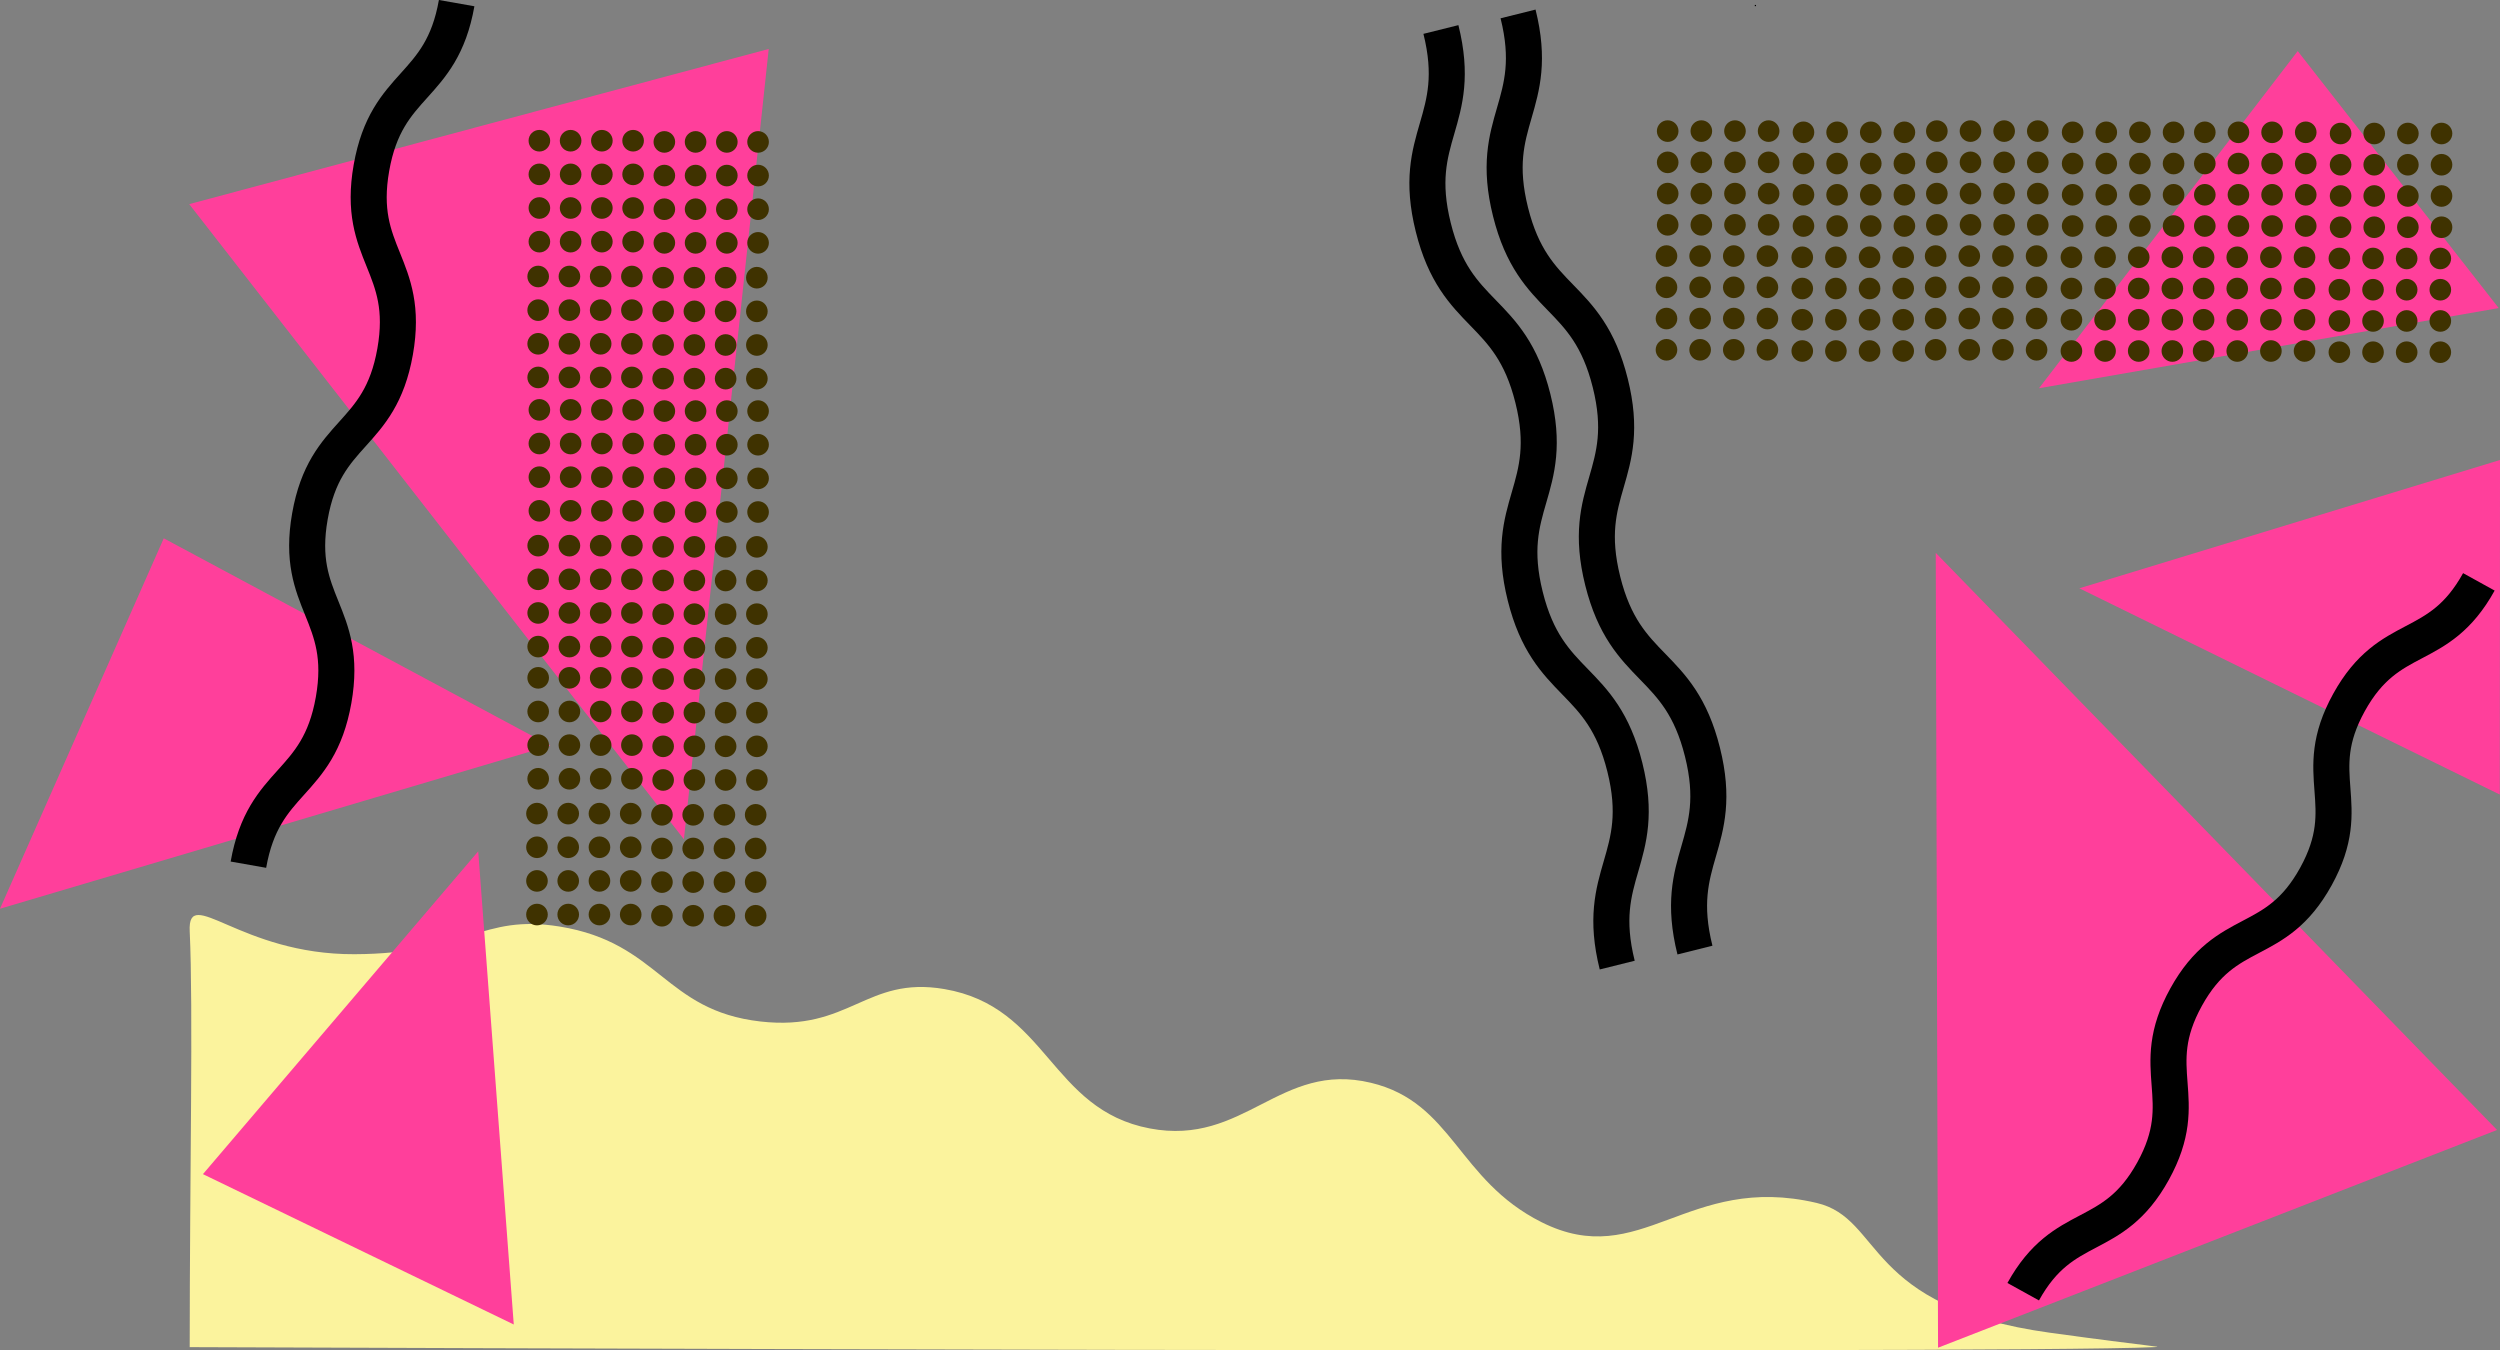 <svg id="Layer_1" data-name="Layer 1" xmlns="http://www.w3.org/2000/svg" viewBox="0 0 2080.55 1123.78"><rect x="0" y="0" width="2080.55" height="1123.78" fill="#808080" stroke="none"/><defs><style>.cls-1{fill:#fbf39d;}.cls-2{fill:#ff3f9b;}.cls-3{fill:#3f3200;}.cls-4,.cls-5{fill:none;stroke:#000;stroke-miterlimit:10;}.cls-5{stroke-width:30px;}</style></defs><title>login-bg</title><path class="cls-1" d="M0,734c-1.88-39.44,41.74,19.37,137,19,94.69-.37,105-33.75,171-23,83.14,13.55,86.78,69.85,167,79,74.45,8.49,87.79-38.12,153-27,86.1,14.68,87.85,100.21,171,116,78.89,15,108.15-56.17,184-38,68.4,16.38,71.88,80.77,142,116,82.7,41.55,121-41.4,229-16,55.66,13.09,38.61,86.57,194,108,87,12,95.28,11.6,87,12-124,6-1635,0-1635,0C0,940,3,797,0,734Z" transform="translate(157.88 41.11)"/><polygon class="cls-2" points="1612.88 1121.59 1610.97 460.11 2078.1 940.38 1612.88 1121.59"/><polygon class="cls-2" points="639.75 40.73 569.16 698.44 157.47 169.88 639.75 40.73"/><polygon class="cls-2" points="2079.48 256.38 1696.88 323.11 1912.21 42.51 2079.48 256.38"/><polygon class="cls-2" points="2080.36 661.25 1730.47 489.59 2080.55 382.81 2080.36 661.25"/><polygon class="cls-2" points="168.89 977.14 397.98 708.5 427.57 1102.28 168.89 977.14"/><polygon class="cls-2" points="136.29 448 457.97 620.5 0 756.26 136.29 448"/><circle class="cls-3" cx="448.88" cy="117.11" r="9"/><circle class="cls-3" cx="474.88" cy="117.11" r="9"/><circle class="cls-3" cx="448.88" cy="145.11" r="9"/><circle class="cls-3" cx="474.88" cy="145.11" r="9"/><circle class="cls-3" cx="448.88" cy="173.11" r="9"/><circle class="cls-3" cx="474.88" cy="173.11" r="9"/><circle class="cls-3" cx="448.88" cy="201.11" r="9"/><circle class="cls-3" cx="474.88" cy="201.11" r="9"/><circle class="cls-3" cx="500.88" cy="117.11" r="9"/><circle class="cls-3" cx="526.88" cy="117.11" r="9"/><circle class="cls-3" cx="500.88" cy="145.11" r="9"/><circle class="cls-3" cx="526.88" cy="145.11" r="9"/><circle class="cls-3" cx="500.88" cy="173.11" r="9"/><circle class="cls-3" cx="526.88" cy="173.11" r="9"/><circle class="cls-3" cx="500.88" cy="201.11" r="9"/><circle class="cls-3" cx="526.88" cy="201.11" r="9"/><circle class="cls-3" cx="552.88" cy="118.11" r="9"/><circle class="cls-3" cx="578.88" cy="118.11" r="9"/><circle class="cls-3" cx="552.88" cy="146.11" r="9"/><circle class="cls-3" cx="578.88" cy="146.11" r="9"/><circle class="cls-3" cx="552.88" cy="174.11" r="9"/><circle class="cls-3" cx="578.88" cy="174.11" r="9"/><circle class="cls-3" cx="552.88" cy="202.11" r="9"/><circle class="cls-3" cx="578.88" cy="202.11" r="9"/><circle class="cls-3" cx="604.88" cy="118.11" r="9"/><circle class="cls-3" cx="630.88" cy="118.11" r="9"/><circle class="cls-3" cx="604.88" cy="146.11" r="9"/><circle class="cls-3" cx="630.88" cy="146.11" r="9"/><circle class="cls-3" cx="604.88" cy="174.11" r="9"/><circle class="cls-3" cx="630.88" cy="174.11" r="9"/><circle class="cls-3" cx="604.88" cy="202.11" r="9"/><circle class="cls-3" cx="630.88" cy="202.11" r="9"/><circle class="cls-3" cx="447.88" cy="230.11" r="9"/><circle class="cls-3" cx="473.88" cy="230.11" r="9"/><circle class="cls-3" cx="447.88" cy="258.11" r="9"/><circle class="cls-3" cx="473.88" cy="258.11" r="9"/><circle class="cls-3" cx="447.88" cy="286.11" r="9"/><circle class="cls-3" cx="473.88" cy="286.11" r="9"/><circle class="cls-3" cx="447.88" cy="314.11" r="9"/><circle class="cls-3" cx="473.88" cy="314.11" r="9"/><circle class="cls-3" cx="499.88" cy="230.11" r="9"/><circle class="cls-3" cx="525.88" cy="230.11" r="9"/><circle class="cls-3" cx="499.88" cy="258.11" r="9"/><circle class="cls-3" cx="525.88" cy="258.11" r="9"/><circle class="cls-3" cx="499.88" cy="286.11" r="9"/><circle class="cls-3" cx="525.88" cy="286.11" r="9"/><circle class="cls-3" cx="499.88" cy="314.11" r="9"/><circle class="cls-3" cx="525.88" cy="314.11" r="9"/><circle class="cls-3" cx="551.88" cy="231.11" r="9"/><circle class="cls-3" cx="577.88" cy="231.11" r="9"/><circle class="cls-3" cx="551.88" cy="259.11" r="9"/><circle class="cls-3" cx="577.88" cy="259.11" r="9"/><circle class="cls-3" cx="551.88" cy="287.11" r="9"/><circle class="cls-3" cx="577.88" cy="287.11" r="9"/><circle class="cls-3" cx="551.88" cy="315.11" r="9"/><circle class="cls-3" cx="577.88" cy="315.11" r="9"/><circle class="cls-3" cx="603.88" cy="231.11" r="9"/><circle class="cls-3" cx="629.88" cy="231.11" r="9"/><circle class="cls-3" cx="603.88" cy="259.11" r="9"/><circle class="cls-3" cx="629.88" cy="259.11" r="9"/><circle class="cls-3" cx="603.88" cy="287.11" r="9"/><circle class="cls-3" cx="629.88" cy="287.11" r="9"/><circle class="cls-3" cx="603.88" cy="315.11" r="9"/><circle class="cls-3" cx="629.88" cy="315.11" r="9"/><circle class="cls-3" cx="448.88" cy="341.11" r="9"/><circle class="cls-3" cx="474.88" cy="341.11" r="9"/><circle class="cls-3" cx="448.88" cy="369.11" r="9"/><circle class="cls-3" cx="474.88" cy="369.11" r="9"/><circle class="cls-3" cx="448.88" cy="397.11" r="9"/><circle class="cls-3" cx="474.88" cy="397.11" r="9"/><circle class="cls-3" cx="448.88" cy="425.11" r="9"/><circle class="cls-3" cx="474.88" cy="425.11" r="9"/><circle class="cls-3" cx="500.88" cy="341.11" r="9"/><circle class="cls-3" cx="526.88" cy="341.11" r="9"/><circle class="cls-3" cx="500.88" cy="369.11" r="9"/><circle class="cls-3" cx="526.88" cy="369.11" r="9"/><circle class="cls-3" cx="500.88" cy="397.11" r="9"/><circle class="cls-3" cx="526.88" cy="397.11" r="9"/><circle class="cls-3" cx="500.88" cy="425.11" r="9"/><circle class="cls-3" cx="526.88" cy="425.11" r="9"/><circle class="cls-3" cx="552.88" cy="342.11" r="9"/><circle class="cls-3" cx="578.88" cy="342.11" r="9"/><circle class="cls-3" cx="552.88" cy="370.11" r="9"/><circle class="cls-3" cx="578.88" cy="370.11" r="9"/><circle class="cls-3" cx="552.88" cy="398.11" r="9"/><circle class="cls-3" cx="578.88" cy="398.11" r="9"/><circle class="cls-3" cx="552.88" cy="426.11" r="9"/><circle class="cls-3" cx="578.88" cy="426.11" r="9"/><circle class="cls-3" cx="604.88" cy="342.11" r="9"/><circle class="cls-3" cx="630.88" cy="342.11" r="9"/><circle class="cls-3" cx="604.88" cy="370.11" r="9"/><circle class="cls-3" cx="630.88" cy="370.11" r="9"/><circle class="cls-3" cx="604.88" cy="398.11" r="9"/><circle class="cls-3" cx="630.88" cy="398.11" r="9"/><circle class="cls-3" cx="604.88" cy="426.11" r="9"/><circle class="cls-3" cx="630.88" cy="426.11" r="9"/><circle class="cls-3" cx="447.88" cy="454.11" r="9"/><circle class="cls-3" cx="473.88" cy="454.11" r="9"/><circle class="cls-3" cx="447.88" cy="482.11" r="9"/><circle class="cls-3" cx="473.88" cy="482.11" r="9"/><circle class="cls-3" cx="447.88" cy="510.11" r="9"/><circle class="cls-3" cx="473.88" cy="510.11" r="9"/><circle class="cls-3" cx="447.88" cy="538.11" r="9"/><circle class="cls-3" cx="473.88" cy="538.11" r="9"/><circle class="cls-3" cx="499.88" cy="454.11" r="9"/><circle class="cls-3" cx="525.88" cy="454.11" r="9"/><circle class="cls-3" cx="499.88" cy="482.11" r="9"/><circle class="cls-3" cx="525.88" cy="482.11" r="9"/><circle class="cls-3" cx="499.88" cy="510.11" r="9"/><circle class="cls-3" cx="525.88" cy="510.11" r="9"/><circle class="cls-3" cx="499.88" cy="538.11" r="9"/><circle class="cls-3" cx="525.88" cy="538.11" r="9"/><circle class="cls-3" cx="551.88" cy="455.11" r="9"/><circle class="cls-3" cx="577.88" cy="455.11" r="9"/><circle class="cls-3" cx="551.88" cy="483.11" r="9"/><circle class="cls-3" cx="577.88" cy="483.11" r="9"/><circle class="cls-3" cx="551.88" cy="511.11" r="9"/><circle class="cls-3" cx="577.88" cy="511.11" r="9"/><circle class="cls-3" cx="551.88" cy="539.11" r="9"/><circle class="cls-3" cx="577.88" cy="539.11" r="9"/><circle class="cls-3" cx="603.88" cy="455.11" r="9"/><circle class="cls-3" cx="629.88" cy="455.11" r="9"/><circle class="cls-3" cx="603.88" cy="483.11" r="9"/><circle class="cls-3" cx="629.88" cy="483.11" r="9"/><circle class="cls-3" cx="603.88" cy="511.11" r="9"/><circle class="cls-3" cx="629.88" cy="511.11" r="9"/><circle class="cls-3" cx="603.88" cy="539.11" r="9"/><circle class="cls-3" cx="629.88" cy="539.11" r="9"/><circle class="cls-3" cx="447.88" cy="564.11" r="9"/><circle class="cls-3" cx="473.88" cy="564.11" r="9"/><circle class="cls-3" cx="447.88" cy="592.11" r="9"/><circle class="cls-3" cx="473.88" cy="592.11" r="9"/><circle class="cls-3" cx="447.88" cy="620.11" r="9"/><circle class="cls-3" cx="473.88" cy="620.11" r="9"/><circle class="cls-3" cx="447.88" cy="648.11" r="9"/><circle class="cls-3" cx="473.88" cy="648.11" r="9"/><circle class="cls-3" cx="499.88" cy="564.11" r="9"/><circle class="cls-3" cx="525.88" cy="564.11" r="9"/><circle class="cls-3" cx="499.88" cy="592.11" r="9"/><circle class="cls-3" cx="525.88" cy="592.11" r="9"/><circle class="cls-3" cx="499.88" cy="620.11" r="9"/><circle class="cls-3" cx="525.88" cy="620.11" r="9"/><circle class="cls-3" cx="499.88" cy="648.11" r="9"/><circle class="cls-3" cx="525.88" cy="648.11" r="9"/><circle class="cls-3" cx="551.88" cy="565.11" r="9"/><circle class="cls-3" cx="577.88" cy="565.11" r="9"/><circle class="cls-3" cx="551.88" cy="593.11" r="9"/><circle class="cls-3" cx="577.88" cy="593.11" r="9"/><circle class="cls-3" cx="551.88" cy="621.11" r="9"/><circle class="cls-3" cx="577.88" cy="621.11" r="9"/><circle class="cls-3" cx="551.88" cy="649.11" r="9"/><circle class="cls-3" cx="577.88" cy="649.11" r="9"/><circle class="cls-3" cx="603.88" cy="565.11" r="9"/><circle class="cls-3" cx="629.88" cy="565.11" r="9"/><circle class="cls-3" cx="603.88" cy="593.11" r="9"/><circle class="cls-3" cx="629.88" cy="593.11" r="9"/><circle class="cls-3" cx="603.88" cy="621.11" r="9"/><circle class="cls-3" cx="629.88" cy="621.11" r="9"/><circle class="cls-3" cx="603.88" cy="649.11" r="9"/><circle class="cls-3" cx="629.88" cy="649.11" r="9"/><circle class="cls-3" cx="446.88" cy="677.11" r="9"/><circle class="cls-3" cx="472.88" cy="677.11" r="9"/><circle class="cls-3" cx="446.88" cy="705.11" r="9"/><circle class="cls-3" cx="472.88" cy="705.11" r="9"/><circle class="cls-3" cx="446.88" cy="733.11" r="9"/><circle class="cls-3" cx="472.88" cy="733.11" r="9"/><circle class="cls-3" cx="446.88" cy="761.11" r="9"/><circle class="cls-3" cx="472.88" cy="761.11" r="9"/><circle class="cls-3" cx="498.88" cy="677.11" r="9"/><circle class="cls-3" cx="524.88" cy="677.11" r="9"/><circle class="cls-3" cx="498.88" cy="705.11" r="9"/><circle class="cls-3" cx="524.88" cy="705.11" r="9"/><circle class="cls-3" cx="498.88" cy="733.11" r="9"/><circle class="cls-3" cx="524.88" cy="733.11" r="9"/><circle class="cls-3" cx="498.88" cy="761.11" r="9"/><circle class="cls-3" cx="524.88" cy="761.11" r="9"/><circle class="cls-3" cx="550.88" cy="678.11" r="9"/><circle class="cls-3" cx="576.88" cy="678.11" r="9"/><circle class="cls-3" cx="550.88" cy="706.11" r="9"/><circle class="cls-3" cx="576.88" cy="706.11" r="9"/><circle class="cls-3" cx="550.88" cy="734.11" r="9"/><circle class="cls-3" cx="576.88" cy="734.11" r="9"/><circle class="cls-3" cx="550.88" cy="762.11" r="9"/><circle class="cls-3" cx="576.88" cy="762.11" r="9"/><circle class="cls-3" cx="602.88" cy="678.11" r="9"/><circle class="cls-3" cx="628.88" cy="678.11" r="9"/><circle class="cls-3" cx="602.88" cy="706.11" r="9"/><circle class="cls-3" cx="628.88" cy="706.11" r="9"/><circle class="cls-3" cx="602.88" cy="734.11" r="9"/><circle class="cls-3" cx="628.88" cy="734.11" r="9"/><circle class="cls-3" cx="602.88" cy="762.11" r="9"/><circle class="cls-3" cx="628.88" cy="762.11" r="9"/><circle class="cls-3" cx="1386.88" cy="291.11" r="9"/><circle class="cls-3" cx="1386.88" cy="265.11" r="9"/><circle class="cls-3" cx="1414.88" cy="291.11" r="9"/><circle class="cls-3" cx="1414.88" cy="265.11" r="9"/><circle class="cls-3" cx="1442.88" cy="291.11" r="9"/><circle class="cls-3" cx="1442.88" cy="265.11" r="9"/><circle class="cls-3" cx="1470.88" cy="291.11" r="9"/><circle class="cls-3" cx="1470.88" cy="265.11" r="9"/><circle class="cls-3" cx="1386.88" cy="239.11" r="9"/><circle class="cls-3" cx="1386.88" cy="213.11" r="9"/><circle class="cls-3" cx="1414.88" cy="239.11" r="9"/><circle class="cls-3" cx="1414.88" cy="213.11" r="9"/><circle class="cls-3" cx="1442.88" cy="239.11" r="9"/><circle class="cls-3" cx="1442.88" cy="213.11" r="9"/><circle class="cls-3" cx="1470.88" cy="239.11" r="9"/><circle class="cls-3" cx="1470.88" cy="213.11" r="9"/><circle class="cls-3" cx="1387.88" cy="187.11" r="9"/><circle class="cls-3" cx="1387.88" cy="161.11" r="9"/><circle class="cls-3" cx="1415.88" cy="187.11" r="9"/><circle class="cls-3" cx="1415.88" cy="161.11" r="9"/><circle class="cls-3" cx="1443.88" cy="187.11" r="9"/><circle class="cls-3" cx="1443.88" cy="161.11" r="9"/><circle class="cls-3" cx="1471.88" cy="187.11" r="9"/><circle class="cls-3" cx="1471.88" cy="161.11" r="9"/><circle class="cls-3" cx="1387.88" cy="135.11" r="9"/><circle class="cls-3" cx="1387.88" cy="109.11" r="9"/><circle class="cls-3" cx="1415.88" cy="135.11" r="9"/><circle class="cls-3" cx="1415.88" cy="109.11" r="9"/><circle class="cls-3" cx="1443.88" cy="135.11" r="9"/><circle class="cls-3" cx="1443.88" cy="109.11" r="9"/><circle class="cls-3" cx="1471.88" cy="135.11" r="9"/><circle class="cls-3" cx="1471.88" cy="109.11" r="9"/><circle class="cls-3" cx="1499.88" cy="292.11" r="9"/><circle class="cls-3" cx="1499.88" cy="266.11" r="9"/><circle class="cls-3" cx="1527.88" cy="292.11" r="9"/><circle class="cls-3" cx="1527.88" cy="266.11" r="9"/><circle class="cls-3" cx="1555.88" cy="292.11" r="9"/><circle class="cls-3" cx="1555.88" cy="266.11" r="9"/><circle class="cls-3" cx="1583.88" cy="292.11" r="9"/><circle class="cls-3" cx="1583.88" cy="266.11" r="9"/><circle class="cls-3" cx="1499.88" cy="240.11" r="9"/><circle class="cls-3" cx="1499.88" cy="214.11" r="9"/><circle class="cls-3" cx="1527.88" cy="240.11" r="9"/><circle class="cls-3" cx="1527.88" cy="214.11" r="9"/><circle class="cls-3" cx="1555.88" cy="240.11" r="9"/><circle class="cls-3" cx="1555.88" cy="214.11" r="9"/><circle class="cls-3" cx="1583.88" cy="240.11" r="9"/><circle class="cls-3" cx="1583.88" cy="214.11" r="9"/><circle class="cls-3" cx="1500.88" cy="188.11" r="9"/><circle class="cls-3" cx="1500.88" cy="162.11" r="9"/><circle class="cls-3" cx="1528.88" cy="188.11" r="9"/><circle class="cls-3" cx="1528.88" cy="162.11" r="9"/><circle class="cls-3" cx="1556.88" cy="188.11" r="9"/><circle class="cls-3" cx="1556.88" cy="162.11" r="9"/><circle class="cls-3" cx="1584.88" cy="188.11" r="9"/><circle class="cls-3" cx="1584.88" cy="162.11" r="9"/><circle class="cls-3" cx="1500.88" cy="136.11" r="9"/><circle class="cls-3" cx="1500.88" cy="110.11" r="9"/><circle class="cls-3" cx="1528.88" cy="136.11" r="9"/><circle class="cls-3" cx="1528.88" cy="110.11" r="9"/><circle class="cls-3" cx="1556.88" cy="136.11" r="9"/><circle class="cls-3" cx="1556.88" cy="110.11" r="9"/><circle class="cls-3" cx="1584.88" cy="136.11" r="9"/><circle class="cls-3" cx="1584.88" cy="110.11" r="9"/><circle class="cls-3" cx="1610.88" cy="291.11" r="9"/><circle class="cls-3" cx="1610.88" cy="265.11" r="9"/><circle class="cls-3" cx="1638.88" cy="291.11" r="9"/><circle class="cls-3" cx="1638.88" cy="265.11" r="9"/><circle class="cls-3" cx="1666.88" cy="291.11" r="9"/><circle class="cls-3" cx="1666.88" cy="265.11" r="9"/><circle class="cls-3" cx="1694.88" cy="291.11" r="9"/><circle class="cls-3" cx="1694.88" cy="265.11" r="9"/><circle class="cls-3" cx="1610.88" cy="239.11" r="9"/><circle class="cls-3" cx="1610.88" cy="213.11" r="9"/><circle class="cls-3" cx="1638.88" cy="239.11" r="9"/><circle class="cls-3" cx="1638.88" cy="213.11" r="9"/><circle class="cls-3" cx="1666.88" cy="239.11" r="9"/><circle class="cls-3" cx="1666.88" cy="213.11" r="9"/><circle class="cls-3" cx="1694.88" cy="239.11" r="9"/><circle class="cls-3" cx="1694.88" cy="213.11" r="9"/><circle class="cls-3" cx="1611.88" cy="187.11" r="9"/><circle class="cls-3" cx="1611.88" cy="161.11" r="9"/><circle class="cls-3" cx="1639.88" cy="187.11" r="9"/><circle class="cls-3" cx="1639.88" cy="161.11" r="9"/><circle class="cls-3" cx="1667.88" cy="187.11" r="9"/><circle class="cls-3" cx="1667.88" cy="161.11" r="9"/><circle class="cls-3" cx="1695.88" cy="187.11" r="9"/><circle class="cls-3" cx="1695.88" cy="161.11" r="9"/><circle class="cls-3" cx="1611.88" cy="135.11" r="9"/><circle class="cls-3" cx="1611.88" cy="109.11" r="9"/><circle class="cls-3" cx="1639.88" cy="135.11" r="9"/><circle class="cls-3" cx="1639.88" cy="109.11" r="9"/><circle class="cls-3" cx="1667.88" cy="135.11" r="9"/><circle class="cls-3" cx="1667.88" cy="109.11" r="9"/><circle class="cls-3" cx="1695.88" cy="135.11" r="9"/><circle class="cls-3" cx="1695.88" cy="109.11" r="9"/><circle class="cls-3" cx="1723.88" cy="292.11" r="9"/><circle class="cls-3" cx="1723.88" cy="266.11" r="9"/><circle class="cls-3" cx="1751.88" cy="292.11" r="9"/><circle class="cls-3" cx="1751.88" cy="266.11" r="9"/><circle class="cls-3" cx="1779.88" cy="292.11" r="9"/><circle class="cls-3" cx="1779.88" cy="266.11" r="9"/><circle class="cls-3" cx="1807.88" cy="292.11" r="9"/><circle class="cls-3" cx="1807.88" cy="266.11" r="9"/><circle class="cls-3" cx="1723.88" cy="240.11" r="9"/><circle class="cls-3" cx="1723.88" cy="214.11" r="9"/><circle class="cls-3" cx="1751.88" cy="240.11" r="9"/><circle class="cls-3" cx="1751.88" cy="214.11" r="9"/><circle class="cls-3" cx="1779.88" cy="240.11" r="9"/><circle class="cls-3" cx="1779.88" cy="214.11" r="9"/><circle class="cls-3" cx="1807.88" cy="240.11" r="9"/><circle class="cls-3" cx="1807.88" cy="214.11" r="9"/><circle class="cls-3" cx="1724.88" cy="188.11" r="9"/><circle class="cls-3" cx="1724.88" cy="162.11" r="9"/><circle class="cls-3" cx="1752.88" cy="188.11" r="9"/><circle class="cls-3" cx="1752.88" cy="162.11" r="9"/><circle class="cls-3" cx="1780.88" cy="188.11" r="9"/><circle class="cls-3" cx="1780.88" cy="162.11" r="9"/><circle class="cls-3" cx="1808.88" cy="188.11" r="9"/><circle class="cls-3" cx="1808.88" cy="162.11" r="9"/><circle class="cls-3" cx="1724.88" cy="136.11" r="9"/><circle class="cls-3" cx="1724.88" cy="110.11" r="9"/><circle class="cls-3" cx="1752.88" cy="136.11" r="9"/><circle class="cls-3" cx="1752.88" cy="110.11" r="9"/><circle class="cls-3" cx="1780.88" cy="136.11" r="9"/><circle class="cls-3" cx="1780.88" cy="110.11" r="9"/><circle class="cls-3" cx="1808.88" cy="136.11" r="9"/><circle class="cls-3" cx="1808.88" cy="110.11" r="9"/><circle class="cls-3" cx="1833.88" cy="292.11" r="9"/><circle class="cls-3" cx="1833.88" cy="266.11" r="9"/><circle class="cls-3" cx="1861.88" cy="292.11" r="9"/><circle class="cls-3" cx="1861.88" cy="266.11" r="9"/><circle class="cls-3" cx="1889.88" cy="292.11" r="9"/><circle class="cls-3" cx="1889.88" cy="266.11" r="9"/><circle class="cls-3" cx="1917.88" cy="292.11" r="9"/><circle class="cls-3" cx="1917.88" cy="266.11" r="9"/><circle class="cls-3" cx="1833.88" cy="240.11" r="9"/><circle class="cls-3" cx="1833.88" cy="214.11" r="9"/><circle class="cls-3" cx="1861.88" cy="240.11" r="9"/><circle class="cls-3" cx="1861.88" cy="214.11" r="9"/><circle class="cls-3" cx="1889.88" cy="240.11" r="9"/><circle class="cls-3" cx="1889.88" cy="214.11" r="9"/><circle class="cls-3" cx="1917.88" cy="240.11" r="9"/><circle class="cls-3" cx="1917.88" cy="214.11" r="9"/><circle class="cls-3" cx="1834.88" cy="188.11" r="9"/><circle class="cls-3" cx="1834.88" cy="162.11" r="9"/><circle class="cls-3" cx="1862.88" cy="188.11" r="9"/><circle class="cls-3" cx="1862.88" cy="162.11" r="9"/><circle class="cls-3" cx="1890.88" cy="188.11" r="9"/><circle class="cls-3" cx="1890.88" cy="162.11" r="9"/><circle class="cls-3" cx="1918.88" cy="188.11" r="9"/><circle class="cls-3" cx="1918.88" cy="162.11" r="9"/><circle class="cls-3" cx="1834.88" cy="136.11" r="9"/><circle class="cls-3" cx="1834.88" cy="110.11" r="9"/><circle class="cls-3" cx="1862.88" cy="136.11" r="9"/><circle class="cls-3" cx="1862.88" cy="110.11" r="9"/><circle class="cls-3" cx="1890.88" cy="136.11" r="9"/><circle class="cls-3" cx="1890.88" cy="110.11" r="9"/><circle class="cls-3" cx="1918.88" cy="136.11" r="9"/><circle class="cls-3" cx="1918.88" cy="110.11" r="9"/><circle class="cls-3" cx="1946.88" cy="293.11" r="9"/><circle class="cls-3" cx="1946.88" cy="267.11" r="9"/><circle class="cls-3" cx="1974.88" cy="293.11" r="9"/><circle class="cls-3" cx="1974.88" cy="267.11" r="9"/><circle class="cls-3" cx="2002.88" cy="293.11" r="9"/><circle class="cls-3" cx="2002.88" cy="267.11" r="9"/><circle class="cls-3" cx="2030.88" cy="293.11" r="9"/><circle class="cls-3" cx="2030.88" cy="267.11" r="9"/><circle class="cls-3" cx="1946.88" cy="241.11" r="9"/><circle class="cls-3" cx="1946.88" cy="215.11" r="9"/><circle class="cls-3" cx="1974.88" cy="241.11" r="9"/><circle class="cls-3" cx="1974.88" cy="215.11" r="9"/><circle class="cls-3" cx="2002.88" cy="241.11" r="9"/><circle class="cls-3" cx="2002.88" cy="215.11" r="9"/><circle class="cls-3" cx="2030.88" cy="241.11" r="9"/><circle class="cls-3" cx="2030.88" cy="215.11" r="9"/><circle class="cls-3" cx="1947.88" cy="189.11" r="9"/><circle class="cls-3" cx="1947.88" cy="163.11" r="9"/><circle class="cls-3" cx="1975.88" cy="189.11" r="9"/><circle class="cls-3" cx="1975.88" cy="163.11" r="9"/><circle class="cls-3" cx="2003.88" cy="189.11" r="9"/><circle class="cls-3" cx="2003.88" cy="163.11" r="9"/><circle class="cls-3" cx="2031.88" cy="189.11" r="9"/><circle class="cls-3" cx="2031.88" cy="163.11" r="9"/><circle class="cls-3" cx="1947.88" cy="137.11" r="9"/><circle class="cls-3" cx="1947.88" cy="111.11" r="9"/><circle class="cls-3" cx="1975.88" cy="137.11" r="9"/><circle class="cls-3" cx="1975.88" cy="111.11" r="9"/><circle class="cls-3" cx="2003.88" cy="137.11" r="9"/><circle class="cls-3" cx="2003.88" cy="111.11" r="9"/><circle class="cls-3" cx="2031.88" cy="137.11" r="9"/><circle class="cls-3" cx="2031.88" cy="111.11" r="9"/><line class="cls-4" x1="1460.38" y1="4.61" x2="1461.38" y2="4.61"/><path class="cls-5" d="M48.85,678.5c12.8-72.5,58.1-64.5,70.9-137s-32.5-80.49-19.7-153,58.1-64.5,70.9-137-32.5-80.5-19.7-153,58.1-64.51,70.9-137" transform="translate(157.88 41.11)"/><path class="cls-5" d="M1525.87,1033.87c33.9-61.3,74.16-39,108.06-100.34s-6.36-83.56,27.54-144.86,74.15-39,108-100.33-6.35-83.57,27.55-144.87,74.16-39,108.06-100.34" transform="translate(157.88 41.11)"/><path class="cls-5" d="M1252.69,749.57c-19.19-76.79,25.44-87.94,6.26-164.73s-63.81-65.64-83-142.44,25.44-87.94,6.26-164.73-63.81-65.65-83-142.44,25.45-87.95,6.26-164.74" transform="translate(157.88 41.11)"/><path class="cls-5" d="M1188,762.07c-19.13-76.74,25.5-87.87,6.37-164.62s-63.77-65.62-82.91-142.37,25.5-87.88,6.36-164.63-63.77-65.63-82.9-142.38,25.49-87.88,6.36-164.63" transform="translate(157.88 41.11)"/></svg>